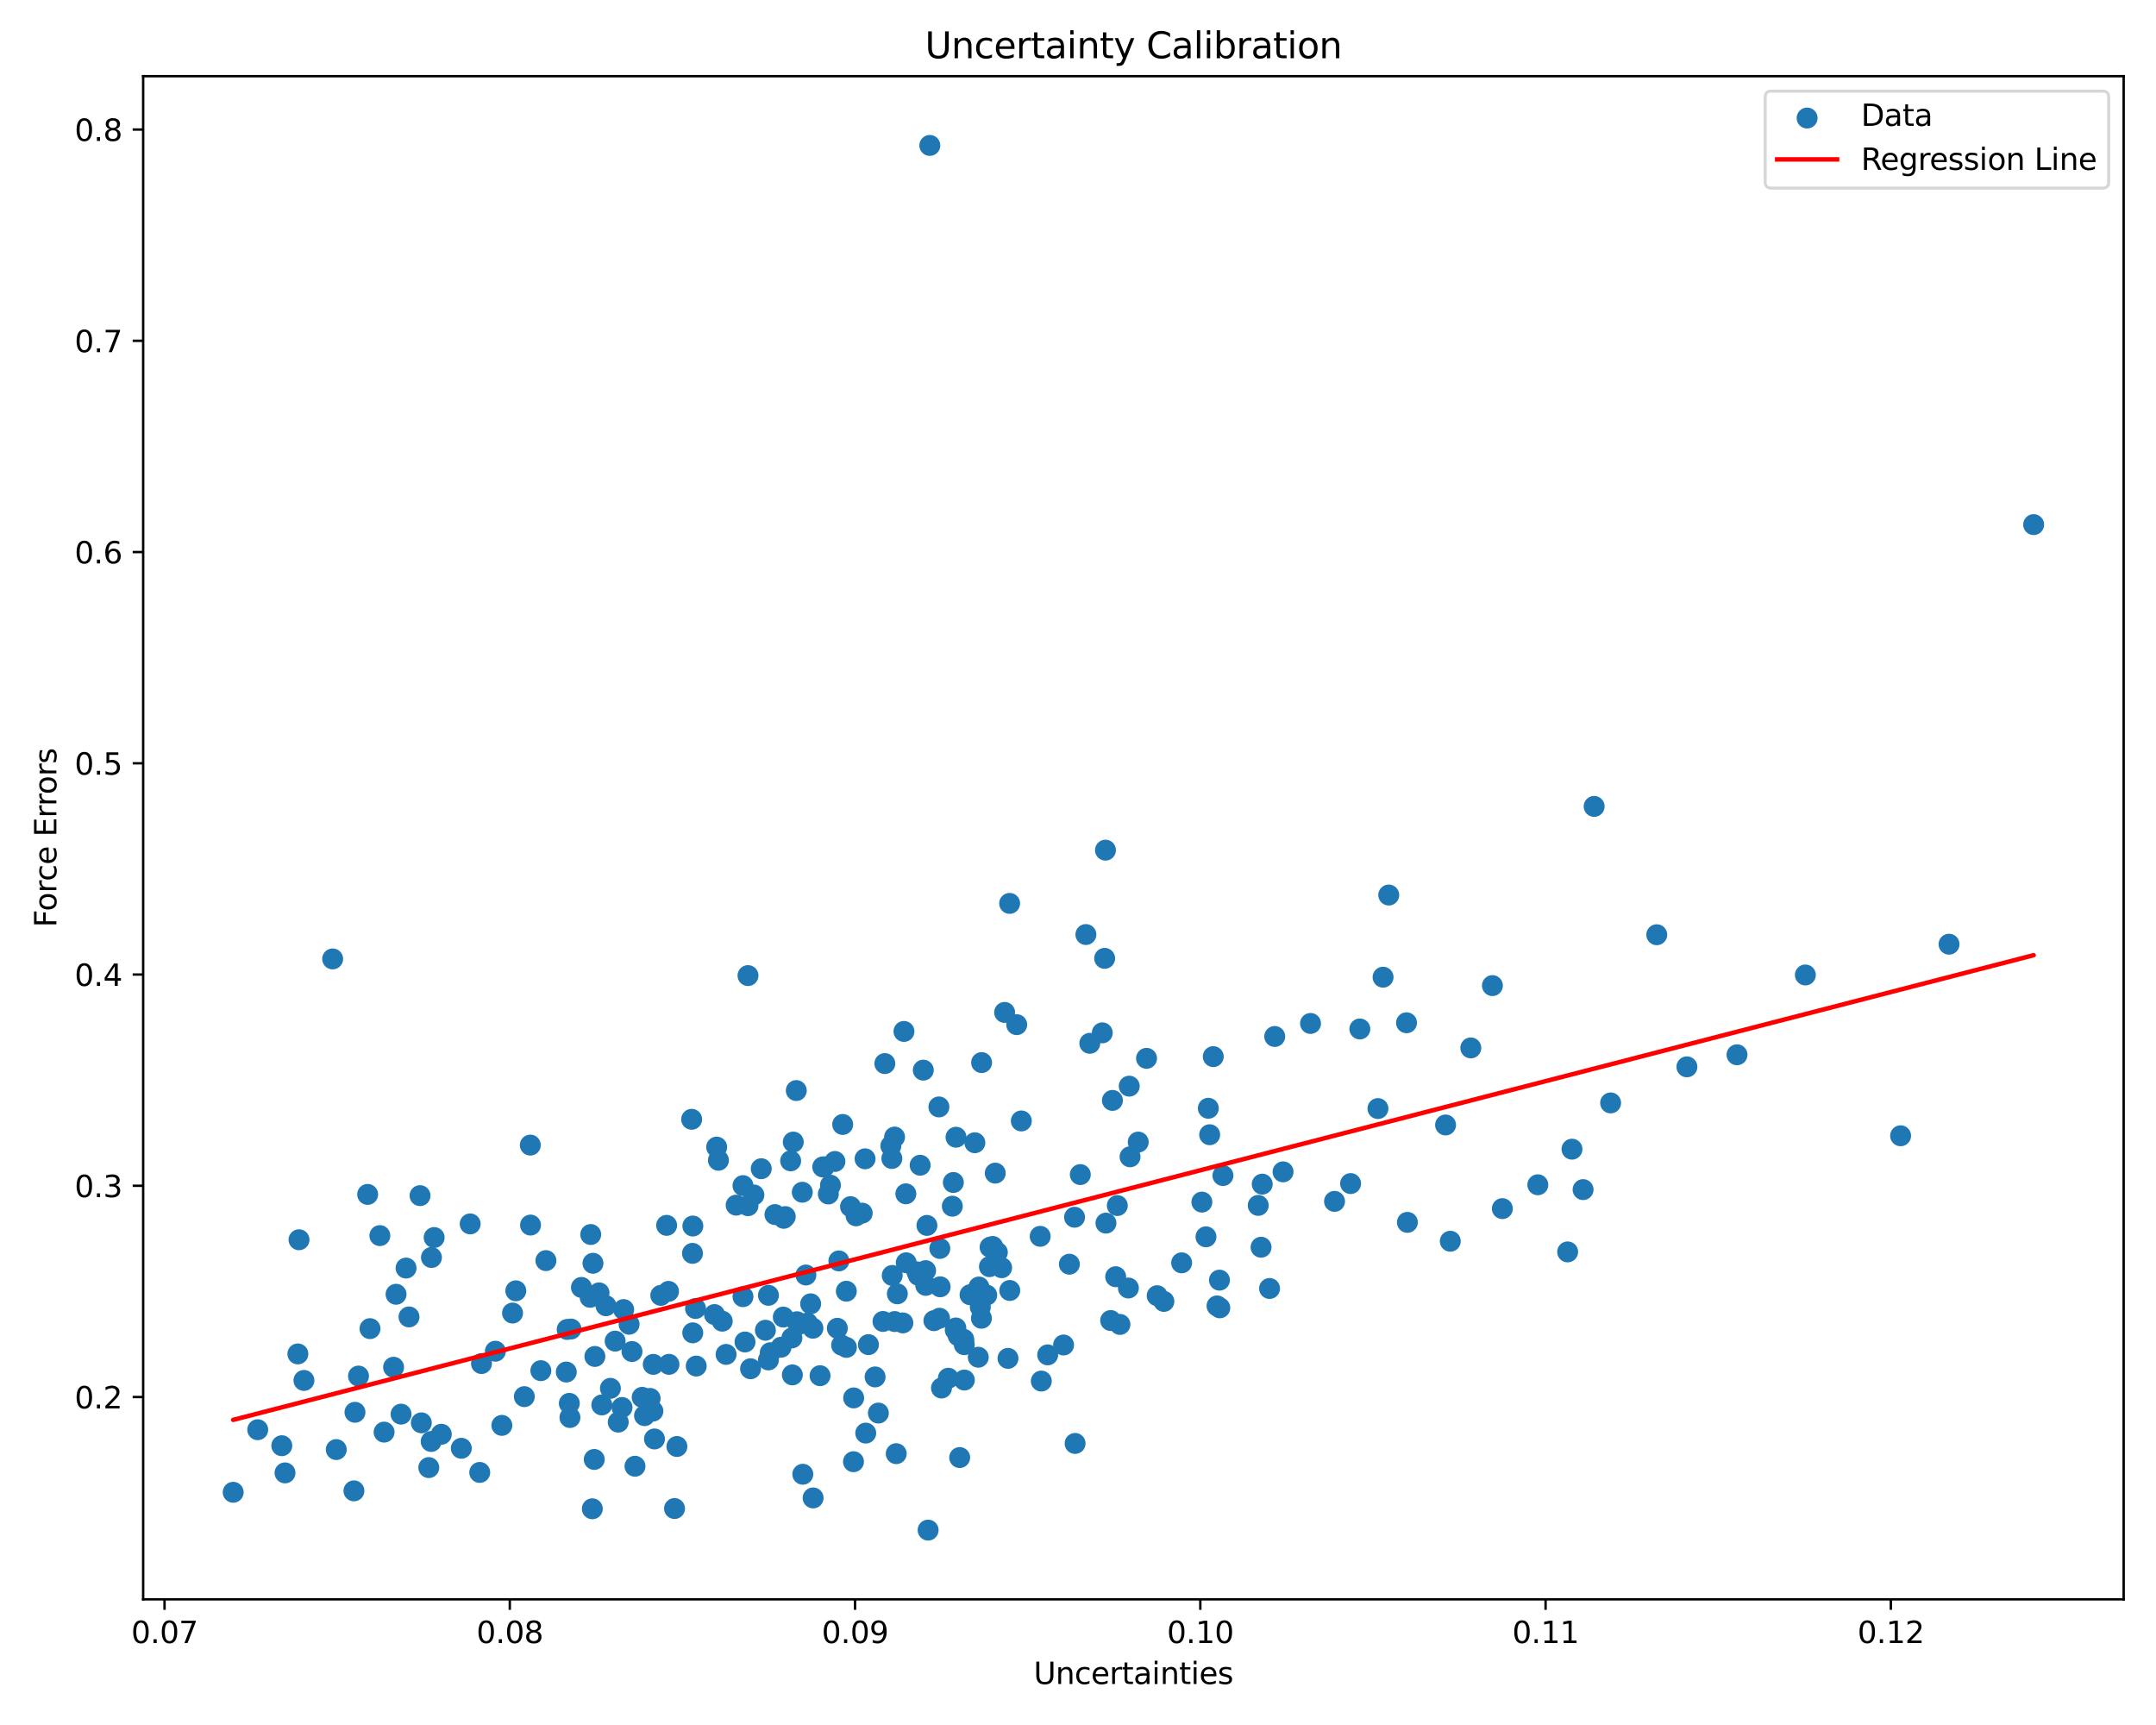 <?xml version="1.0" encoding="utf-8" standalone="no"?>
<!DOCTYPE svg PUBLIC "-//W3C//DTD SVG 1.1//EN"
  "http://www.w3.org/Graphics/SVG/1.1/DTD/svg11.dtd">
<svg xmlns:xlink="http://www.w3.org/1999/xlink" width="720pt" height="576pt" viewBox="0 0 720 576" xmlns="http://www.w3.org/2000/svg" version="1.1">
 <defs>
  <style type="text/css">*{stroke-linejoin: round; stroke-linecap: butt}</style>
 </defs>
 <g id="figure_1">
  <g id="patch_1">
   <path d="M 0 576 
L 720 576 
L 720 0 
L 0 0 
z
" style="fill: #ffffff"/>
  </g>
  <g id="axes_1">
   <g id="patch_2">
    <path d="M 47.81 534.04 
L 709.2 534.04 
L 709.2 25.44 
L 47.81 25.44 
z
" style="fill: #ffffff"/>
   </g>
   <g id="PathCollection_1">
    <defs>
     <path id="mb0fa8dbb0d" d="M 0 3 
C 0.796 3 1.559 2.684 2.121 2.121 
C 2.684 1.559 3 0.796 3 0 
C 3 -0.796 2.684 -1.559 2.121 -2.121 
C 1.559 -2.684 0.796 -3 0 -3 
C -0.796 -3 -1.559 -2.684 -2.121 -2.121 
C -2.684 -1.559 -3 -0.796 -3 0 
C -3 0.796 -2.684 1.559 -2.121 2.121 
C -1.559 2.684 -0.796 3 0 3 
z
" style="stroke: #1f77b4"/>
    </defs>
    <g clip-path="url(#p4efad9477b)">
     <use xlink:href="#mb0fa8dbb0d" x="310.514" y="48.558" style="fill: #1f77b4; stroke: #1f77b4"/>
     <use xlink:href="#mb0fa8dbb0d" x="281.417" y="375.469" style="fill: #1f77b4; stroke: #1f77b4"/>
     <use xlink:href="#mb0fa8dbb0d" x="401.371" y="401.392" style="fill: #1f77b4; stroke: #1f77b4"/>
     <use xlink:href="#mb0fa8dbb0d" x="202.365" y="436.005" style="fill: #1f77b4; stroke: #1f77b4"/>
     <use xlink:href="#mb0fa8dbb0d" x="469.712" y="341.519" style="fill: #1f77b4; stroke: #1f77b4"/>
     <use xlink:href="#mb0fa8dbb0d" x="313.859" y="416.874" style="fill: #1f77b4; stroke: #1f77b4"/>
     <use xlink:href="#mb0fa8dbb0d" x="334.499" y="423.311" style="fill: #1f77b4; stroke: #1f77b4"/>
     <use xlink:href="#mb0fa8dbb0d" x="532.37" y="269.27" style="fill: #1f77b4; stroke: #1f77b4"/>
     <use xlink:href="#mb0fa8dbb0d" x="112.299" y="484.032" style="fill: #1f77b4; stroke: #1f77b4"/>
     <use xlink:href="#mb0fa8dbb0d" x="311.879" y="440.99" style="fill: #1f77b4; stroke: #1f77b4"/>
     <use xlink:href="#mb0fa8dbb0d" x="306.679" y="425.842" style="fill: #1f77b4; stroke: #1f77b4"/>
     <use xlink:href="#mb0fa8dbb0d" x="160.794" y="455.303" style="fill: #1f77b4; stroke: #1f77b4"/>
     <use xlink:href="#mb0fa8dbb0d" x="363.94" y="348.38" style="fill: #1f77b4; stroke: #1f77b4"/>
     <use xlink:href="#mb0fa8dbb0d" x="143.198" y="490.052" style="fill: #1f77b4; stroke: #1f77b4"/>
     <use xlink:href="#mb0fa8dbb0d" x="206.459" y="474.868" style="fill: #1f77b4; stroke: #1f77b4"/>
     <use xlink:href="#mb0fa8dbb0d" x="421.524" y="395.401" style="fill: #1f77b4; stroke: #1f77b4"/>
     <use xlink:href="#mb0fa8dbb0d" x="331.505" y="416.209" style="fill: #1f77b4; stroke: #1f77b4"/>
     <use xlink:href="#mb0fa8dbb0d" x="306.197" y="424.682" style="fill: #1f77b4; stroke: #1f77b4"/>
     <use xlink:href="#mb0fa8dbb0d" x="282.632" y="431.153" style="fill: #1f77b4; stroke: #1f77b4"/>
     <use xlink:href="#mb0fa8dbb0d" x="95.182" y="491.816" style="fill: #1f77b4; stroke: #1f77b4"/>
     <use xlink:href="#mb0fa8dbb0d" x="329.522" y="432.453" style="fill: #1f77b4; stroke: #1f77b4"/>
     <use xlink:href="#mb0fa8dbb0d" x="524.966" y="383.725" style="fill: #1f77b4; stroke: #1f77b4"/>
     <use xlink:href="#mb0fa8dbb0d" x="207.732" y="469.978" style="fill: #1f77b4; stroke: #1f77b4"/>
     <use xlink:href="#mb0fa8dbb0d" x="292.24" y="459.772" style="fill: #1f77b4; stroke: #1f77b4"/>
     <use xlink:href="#mb0fa8dbb0d" x="245.839" y="402.417" style="fill: #1f77b4; stroke: #1f77b4"/>
     <use xlink:href="#mb0fa8dbb0d" x="650.885" y="315.28" style="fill: #1f77b4; stroke: #1f77b4"/>
     <use xlink:href="#mb0fa8dbb0d" x="249.796" y="325.76" style="fill: #1f77b4; stroke: #1f77b4"/>
     <use xlink:href="#mb0fa8dbb0d" x="264.456" y="446.755" style="fill: #1f77b4; stroke: #1f77b4"/>
     <use xlink:href="#mb0fa8dbb0d" x="167.595" y="475.952" style="fill: #1f77b4; stroke: #1f77b4"/>
     <use xlink:href="#mb0fa8dbb0d" x="371.498" y="367.444" style="fill: #1f77b4; stroke: #1f77b4"/>
     <use xlink:href="#mb0fa8dbb0d" x="172.258" y="431.016" style="fill: #1f77b4; stroke: #1f77b4"/>
     <use xlink:href="#mb0fa8dbb0d" x="294.881" y="441.25" style="fill: #1f77b4; stroke: #1f77b4"/>
     <use xlink:href="#mb0fa8dbb0d" x="528.675" y="397.225" style="fill: #1f77b4; stroke: #1f77b4"/>
     <use xlink:href="#mb0fa8dbb0d" x="222.624" y="409.161" style="fill: #1f77b4; stroke: #1f77b4"/>
     <use xlink:href="#mb0fa8dbb0d" x="369.331" y="408.417" style="fill: #1f77b4; stroke: #1f77b4"/>
     <use xlink:href="#mb0fa8dbb0d" x="140.709" y="475.105" style="fill: #1f77b4; stroke: #1f77b4"/>
     <use xlink:href="#mb0fa8dbb0d" x="197.276" y="412.219" style="fill: #1f77b4; stroke: #1f77b4"/>
     <use xlink:href="#mb0fa8dbb0d" x="258.798" y="405.562" style="fill: #1f77b4; stroke: #1f77b4"/>
     <use xlink:href="#mb0fa8dbb0d" x="339.531" y="342.149" style="fill: #1f77b4; stroke: #1f77b4"/>
     <use xlink:href="#mb0fa8dbb0d" x="425.699" y="346.094" style="fill: #1f77b4; stroke: #1f77b4"/>
     <use xlink:href="#mb0fa8dbb0d" x="289.112" y="478.533" style="fill: #1f77b4; stroke: #1f77b4"/>
     <use xlink:href="#mb0fa8dbb0d" x="388.683" y="434.562" style="fill: #1f77b4; stroke: #1f77b4"/>
     <use xlink:href="#mb0fa8dbb0d" x="144.988" y="413.23" style="fill: #1f77b4; stroke: #1f77b4"/>
     <use xlink:href="#mb0fa8dbb0d" x="355.182" y="449.113" style="fill: #1f77b4; stroke: #1f77b4"/>
     <use xlink:href="#mb0fa8dbb0d" x="226.053" y="483.002" style="fill: #1f77b4; stroke: #1f77b4"/>
     <use xlink:href="#mb0fa8dbb0d" x="332.364" y="391.724" style="fill: #1f77b4; stroke: #1f77b4"/>
     <use xlink:href="#mb0fa8dbb0d" x="198.45" y="487.329" style="fill: #1f77b4; stroke: #1f77b4"/>
     <use xlink:href="#mb0fa8dbb0d" x="275.252" y="389.614" style="fill: #1f77b4; stroke: #1f77b4"/>
     <use xlink:href="#mb0fa8dbb0d" x="309.546" y="409.184" style="fill: #1f77b4; stroke: #1f77b4"/>
     <use xlink:href="#mb0fa8dbb0d" x="165.436" y="451.191" style="fill: #1f77b4; stroke: #1f77b4"/>
     <use xlink:href="#mb0fa8dbb0d" x="394.609" y="421.678" style="fill: #1f77b4; stroke: #1f77b4"/>
     <use xlink:href="#mb0fa8dbb0d" x="280.141" y="421.037" style="fill: #1f77b4; stroke: #1f77b4"/>
     <use xlink:href="#mb0fa8dbb0d" x="212.055" y="489.595" style="fill: #1f77b4; stroke: #1f77b4"/>
     <use xlink:href="#mb0fa8dbb0d" x="270.719" y="435.362" style="fill: #1f77b4; stroke: #1f77b4"/>
     <use xlink:href="#mb0fa8dbb0d" x="357.115" y="422.132" style="fill: #1f77b4; stroke: #1f77b4"/>
     <use xlink:href="#mb0fa8dbb0d" x="563.345" y="356.234" style="fill: #1f77b4; stroke: #1f77b4"/>
     <use xlink:href="#mb0fa8dbb0d" x="330.425" y="422.958" style="fill: #1f77b4; stroke: #1f77b4"/>
     <use xlink:href="#mb0fa8dbb0d" x="260.834" y="449.85" style="fill: #1f77b4; stroke: #1f77b4"/>
     <use xlink:href="#mb0fa8dbb0d" x="386.438" y="432.652" style="fill: #1f77b4; stroke: #1f77b4"/>
     <use xlink:href="#mb0fa8dbb0d" x="313.762" y="440.177" style="fill: #1f77b4; stroke: #1f77b4"/>
     <use xlink:href="#mb0fa8dbb0d" x="368.107" y="344.882" style="fill: #1f77b4; stroke: #1f77b4"/>
     <use xlink:href="#mb0fa8dbb0d" x="271.543" y="500.179" style="fill: #1f77b4; stroke: #1f77b4"/>
     <use xlink:href="#mb0fa8dbb0d" x="360.771" y="392.208" style="fill: #1f77b4; stroke: #1f77b4"/>
     <use xlink:href="#mb0fa8dbb0d" x="101.5" y="460.948" style="fill: #1f77b4; stroke: #1f77b4"/>
     <use xlink:href="#mb0fa8dbb0d" x="154.056" y="483.603" style="fill: #1f77b4; stroke: #1f77b4"/>
     <use xlink:href="#mb0fa8dbb0d" x="118.198" y="497.815" style="fill: #1f77b4; stroke: #1f77b4"/>
     <use xlink:href="#mb0fa8dbb0d" x="322.024" y="449.005" style="fill: #1f77b4; stroke: #1f77b4"/>
     <use xlink:href="#mb0fa8dbb0d" x="281.062" y="449.167" style="fill: #1f77b4; stroke: #1f77b4"/>
     <use xlink:href="#mb0fa8dbb0d" x="160.211" y="491.663" style="fill: #1f77b4; stroke: #1f77b4"/>
     <use xlink:href="#mb0fa8dbb0d" x="190.336" y="473.326" style="fill: #1f77b4; stroke: #1f77b4"/>
     <use xlink:href="#mb0fa8dbb0d" x="376.829" y="430.086" style="fill: #1f77b4; stroke: #1f77b4"/>
     <use xlink:href="#mb0fa8dbb0d" x="299.299" y="485.401" style="fill: #1f77b4; stroke: #1f77b4"/>
     <use xlink:href="#mb0fa8dbb0d" x="232.274" y="436.925" style="fill: #1f77b4; stroke: #1f77b4"/>
     <use xlink:href="#mb0fa8dbb0d" x="408.403" y="392.528" style="fill: #1f77b4; stroke: #1f77b4"/>
     <use xlink:href="#mb0fa8dbb0d" x="266.139" y="441.342" style="fill: #1f77b4; stroke: #1f77b4"/>
     <use xlink:href="#mb0fa8dbb0d" x="299.67" y="432.024" style="fill: #1f77b4; stroke: #1f77b4"/>
     <use xlink:href="#mb0fa8dbb0d" x="111.088" y="320.195" style="fill: #1f77b4; stroke: #1f77b4"/>
     <use xlink:href="#mb0fa8dbb0d" x="298.742" y="379.678" style="fill: #1f77b4; stroke: #1f77b4"/>
     <use xlink:href="#mb0fa8dbb0d" x="94.104" y="482.742" style="fill: #1f77b4; stroke: #1f77b4"/>
     <use xlink:href="#mb0fa8dbb0d" x="321.828" y="447.212" style="fill: #1f77b4; stroke: #1f77b4"/>
     <use xlink:href="#mb0fa8dbb0d" x="297.501" y="382.632" style="fill: #1f77b4; stroke: #1f77b4"/>
     <use xlink:href="#mb0fa8dbb0d" x="380.112" y="381.358" style="fill: #1f77b4; stroke: #1f77b4"/>
     <use xlink:href="#mb0fa8dbb0d" x="323.948" y="432.331" style="fill: #1f77b4; stroke: #1f77b4"/>
     <use xlink:href="#mb0fa8dbb0d" x="267.928" y="398.103" style="fill: #1f77b4; stroke: #1f77b4"/>
     <use xlink:href="#mb0fa8dbb0d" x="248.795" y="448.105" style="fill: #1f77b4; stroke: #1f77b4"/>
     <use xlink:href="#mb0fa8dbb0d" x="261.723" y="406.812" style="fill: #1f77b4; stroke: #1f77b4"/>
     <use xlink:href="#mb0fa8dbb0d" x="403.975" y="378.897" style="fill: #1f77b4; stroke: #1f77b4"/>
     <use xlink:href="#mb0fa8dbb0d" x="634.71" y="379.253" style="fill: #1f77b4; stroke: #1f77b4"/>
     <use xlink:href="#mb0fa8dbb0d" x="405.172" y="352.816" style="fill: #1f77b4; stroke: #1f77b4"/>
     <use xlink:href="#mb0fa8dbb0d" x="341.073" y="374.3" style="fill: #1f77b4; stroke: #1f77b4"/>
     <use xlink:href="#mb0fa8dbb0d" x="461.878" y="326.295" style="fill: #1f77b4; stroke: #1f77b4"/>
     <use xlink:href="#mb0fa8dbb0d" x="262.247" y="406.231" style="fill: #1f77b4; stroke: #1f77b4"/>
     <use xlink:href="#mb0fa8dbb0d" x="290.013" y="448.989" style="fill: #1f77b4; stroke: #1f77b4"/>
     <use xlink:href="#mb0fa8dbb0d" x="257.229" y="451.691" style="fill: #1f77b4; stroke: #1f77b4"/>
     <use xlink:href="#mb0fa8dbb0d" x="301.509" y="441.732" style="fill: #1f77b4; stroke: #1f77b4"/>
     <use xlink:href="#mb0fa8dbb0d" x="231.376" y="409.385" style="fill: #1f77b4; stroke: #1f77b4"/>
     <use xlink:href="#mb0fa8dbb0d" x="256.616" y="454.101" style="fill: #1f77b4; stroke: #1f77b4"/>
     <use xlink:href="#mb0fa8dbb0d" x="285.887" y="405.987" style="fill: #1f77b4; stroke: #1f77b4"/>
     <use xlink:href="#mb0fa8dbb0d" x="99.473" y="452.091" style="fill: #1f77b4; stroke: #1f77b4"/>
     <use xlink:href="#mb0fa8dbb0d" x="309.154" y="429.203" style="fill: #1f77b4; stroke: #1f77b4"/>
     <use xlink:href="#mb0fa8dbb0d" x="318.029" y="402.768" style="fill: #1f77b4; stroke: #1f77b4"/>
     <use xlink:href="#mb0fa8dbb0d" x="580.076" y="352.203" style="fill: #1f77b4; stroke: #1f77b4"/>
     <use xlink:href="#mb0fa8dbb0d" x="327.374" y="436.463" style="fill: #1f77b4; stroke: #1f77b4"/>
     <use xlink:href="#mb0fa8dbb0d" x="86.067" y="477.4" style="fill: #1f77b4; stroke: #1f77b4"/>
     <use xlink:href="#mb0fa8dbb0d" x="307.288" y="389.089" style="fill: #1f77b4; stroke: #1f77b4"/>
     <use xlink:href="#mb0fa8dbb0d" x="268.1" y="492.268" style="fill: #1f77b4; stroke: #1f77b4"/>
     <use xlink:href="#mb0fa8dbb0d" x="333.069" y="418.18" style="fill: #1f77b4; stroke: #1f77b4"/>
     <use xlink:href="#mb0fa8dbb0d" x="264.609" y="459.094" style="fill: #1f77b4; stroke: #1f77b4"/>
     <use xlink:href="#mb0fa8dbb0d" x="218.156" y="455.582" style="fill: #1f77b4; stroke: #1f77b4"/>
     <use xlink:href="#mb0fa8dbb0d" x="377.388" y="386.274" style="fill: #1f77b4; stroke: #1f77b4"/>
     <use xlink:href="#mb0fa8dbb0d" x="269.133" y="425.746" style="fill: #1f77b4; stroke: #1f77b4"/>
     <use xlink:href="#mb0fa8dbb0d" x="190.677" y="443.783" style="fill: #1f77b4; stroke: #1f77b4"/>
     <use xlink:href="#mb0fa8dbb0d" x="437.653" y="341.742" style="fill: #1f77b4; stroke: #1f77b4"/>
     <use xlink:href="#mb0fa8dbb0d" x="264.913" y="381.35" style="fill: #1f77b4; stroke: #1f77b4"/>
     <use xlink:href="#mb0fa8dbb0d" x="463.775" y="298.862" style="fill: #1f77b4; stroke: #1f77b4"/>
     <use xlink:href="#mb0fa8dbb0d" x="250.648" y="457.039" style="fill: #1f77b4; stroke: #1f77b4"/>
     <use xlink:href="#mb0fa8dbb0d" x="214.462" y="466.589" style="fill: #1f77b4; stroke: #1f77b4"/>
     <use xlink:href="#mb0fa8dbb0d" x="248.117" y="432.977" style="fill: #1f77b4; stroke: #1f77b4"/>
     <use xlink:href="#mb0fa8dbb0d" x="274.756" y="389.662" style="fill: #1f77b4; stroke: #1f77b4"/>
     <use xlink:href="#mb0fa8dbb0d" x="266.869" y="442.199" style="fill: #1f77b4; stroke: #1f77b4"/>
     <use xlink:href="#mb0fa8dbb0d" x="239.925" y="387.427" style="fill: #1f77b4; stroke: #1f77b4"/>
     <use xlink:href="#mb0fa8dbb0d" x="279.625" y="443.527" style="fill: #1f77b4; stroke: #1f77b4"/>
     <use xlink:href="#mb0fa8dbb0d" x="602.905" y="325.553" style="fill: #1f77b4; stroke: #1f77b4"/>
     <use xlink:href="#mb0fa8dbb0d" x="242.477" y="452.256" style="fill: #1f77b4; stroke: #1f77b4"/>
     <use xlink:href="#mb0fa8dbb0d" x="147.38" y="478.92" style="fill: #1f77b4; stroke: #1f77b4"/>
     <use xlink:href="#mb0fa8dbb0d" x="251.762" y="399.018" style="fill: #1f77b4; stroke: #1f77b4"/>
     <use xlink:href="#mb0fa8dbb0d" x="143.986" y="481.325" style="fill: #1f77b4; stroke: #1f77b4"/>
     <use xlink:href="#mb0fa8dbb0d" x="239.333" y="383.028" style="fill: #1f77b4; stroke: #1f77b4"/>
     <use xlink:href="#mb0fa8dbb0d" x="189.114" y="458.137" style="fill: #1f77b4; stroke: #1f77b4"/>
     <use xlink:href="#mb0fa8dbb0d" x="537.871" y="368.28" style="fill: #1f77b4; stroke: #1f77b4"/>
     <use xlink:href="#mb0fa8dbb0d" x="218.565" y="480.492" style="fill: #1f77b4; stroke: #1f77b4"/>
     <use xlink:href="#mb0fa8dbb0d" x="302.512" y="398.63" style="fill: #1f77b4; stroke: #1f77b4"/>
     <use xlink:href="#mb0fa8dbb0d" x="128.266" y="478.207" style="fill: #1f77b4; stroke: #1f77b4"/>
     <use xlink:href="#mb0fa8dbb0d" x="273.858" y="459.362" style="fill: #1f77b4; stroke: #1f77b4"/>
     <use xlink:href="#mb0fa8dbb0d" x="205.43" y="447.814" style="fill: #1f77b4; stroke: #1f77b4"/>
     <use xlink:href="#mb0fa8dbb0d" x="180.614" y="457.679" style="fill: #1f77b4; stroke: #1f77b4"/>
     <use xlink:href="#mb0fa8dbb0d" x="254.219" y="390.247" style="fill: #1f77b4; stroke: #1f77b4"/>
     <use xlink:href="#mb0fa8dbb0d" x="330.641" y="416.461" style="fill: #1f77b4; stroke: #1f77b4"/>
     <use xlink:href="#mb0fa8dbb0d" x="256.621" y="432.52" style="fill: #1f77b4; stroke: #1f77b4"/>
     <use xlink:href="#mb0fa8dbb0d" x="491.177" y="349.913" style="fill: #1f77b4; stroke: #1f77b4"/>
     <use xlink:href="#mb0fa8dbb0d" x="335.497" y="338.058" style="fill: #1f77b4; stroke: #1f77b4"/>
     <use xlink:href="#mb0fa8dbb0d" x="382.887" y="353.392" style="fill: #1f77b4; stroke: #1f77b4"/>
     <use xlink:href="#mb0fa8dbb0d" x="327.807" y="354.813" style="fill: #1f77b4; stroke: #1f77b4"/>
     <use xlink:href="#mb0fa8dbb0d" x="679.137" y="175.172" style="fill: #1f77b4; stroke: #1f77b4"/>
     <use xlink:href="#mb0fa8dbb0d" x="203.846" y="463.582" style="fill: #1f77b4; stroke: #1f77b4"/>
     <use xlink:href="#mb0fa8dbb0d" x="349.876" y="452.405" style="fill: #1f77b4; stroke: #1f77b4"/>
     <use xlink:href="#mb0fa8dbb0d" x="157.018" y="408.676" style="fill: #1f77b4; stroke: #1f77b4"/>
     <use xlink:href="#mb0fa8dbb0d" x="282.661" y="449.911" style="fill: #1f77b4; stroke: #1f77b4"/>
     <use xlink:href="#mb0fa8dbb0d" x="132.266" y="432.17" style="fill: #1f77b4; stroke: #1f77b4"/>
     <use xlink:href="#mb0fa8dbb0d" x="308.339" y="357.336" style="fill: #1f77b4; stroke: #1f77b4"/>
     <use xlink:href="#mb0fa8dbb0d" x="189.413" y="443.922" style="fill: #1f77b4; stroke: #1f77b4"/>
     <use xlink:href="#mb0fa8dbb0d" x="182.31" y="420.938" style="fill: #1f77b4; stroke: #1f77b4"/>
     <use xlink:href="#mb0fa8dbb0d" x="309.111" y="424.28" style="fill: #1f77b4; stroke: #1f77b4"/>
     <use xlink:href="#mb0fa8dbb0d" x="276.629" y="398.689" style="fill: #1f77b4; stroke: #1f77b4"/>
     <use xlink:href="#mb0fa8dbb0d" x="285.026" y="488.081" style="fill: #1f77b4; stroke: #1f77b4"/>
     <use xlink:href="#mb0fa8dbb0d" x="136.588" y="439.734" style="fill: #1f77b4; stroke: #1f77b4"/>
     <use xlink:href="#mb0fa8dbb0d" x="336.622" y="453.575" style="fill: #1f77b4; stroke: #1f77b4"/>
     <use xlink:href="#mb0fa8dbb0d" x="407.357" y="436.697" style="fill: #1f77b4; stroke: #1f77b4"/>
     <use xlink:href="#mb0fa8dbb0d" x="451.036" y="395.21" style="fill: #1f77b4; stroke: #1f77b4"/>
     <use xlink:href="#mb0fa8dbb0d" x="249.794" y="402.6" style="fill: #1f77b4; stroke: #1f77b4"/>
     <use xlink:href="#mb0fa8dbb0d" x="211.053" y="451.29" style="fill: #1f77b4; stroke: #1f77b4"/>
     <use xlink:href="#mb0fa8dbb0d" x="420.185" y="402.499" style="fill: #1f77b4; stroke: #1f77b4"/>
     <use xlink:href="#mb0fa8dbb0d" x="319.01" y="444.123" style="fill: #1f77b4; stroke: #1f77b4"/>
     <use xlink:href="#mb0fa8dbb0d" x="231.348" y="445.052" style="fill: #1f77b4; stroke: #1f77b4"/>
     <use xlink:href="#mb0fa8dbb0d" x="513.56" y="395.614" style="fill: #1f77b4; stroke: #1f77b4"/>
     <use xlink:href="#mb0fa8dbb0d" x="278.829" y="387.827" style="fill: #1f77b4; stroke: #1f77b4"/>
     <use xlink:href="#mb0fa8dbb0d" x="368.9" y="320.004" style="fill: #1f77b4; stroke: #1f77b4"/>
     <use xlink:href="#mb0fa8dbb0d" x="265.924" y="364.151" style="fill: #1f77b4; stroke: #1f77b4"/>
     <use xlink:href="#mb0fa8dbb0d" x="319.265" y="379.735" style="fill: #1f77b4; stroke: #1f77b4"/>
     <use xlink:href="#mb0fa8dbb0d" x="99.857" y="413.967" style="fill: #1f77b4; stroke: #1f77b4"/>
     <use xlink:href="#mb0fa8dbb0d" x="197.086" y="433.195" style="fill: #1f77b4; stroke: #1f77b4"/>
     <use xlink:href="#mb0fa8dbb0d" x="119.721" y="459.486" style="fill: #1f77b4; stroke: #1f77b4"/>
     <use xlink:href="#mb0fa8dbb0d" x="320.486" y="486.694" style="fill: #1f77b4; stroke: #1f77b4"/>
     <use xlink:href="#mb0fa8dbb0d" x="215.237" y="472.703" style="fill: #1f77b4; stroke: #1f77b4"/>
     <use xlink:href="#mb0fa8dbb0d" x="288.89" y="386.941" style="fill: #1f77b4; stroke: #1f77b4"/>
     <use xlink:href="#mb0fa8dbb0d" x="501.712" y="403.575" style="fill: #1f77b4; stroke: #1f77b4"/>
     <use xlink:href="#mb0fa8dbb0d" x="133.933" y="472.201" style="fill: #1f77b4; stroke: #1f77b4"/>
     <use xlink:href="#mb0fa8dbb0d" x="248.118" y="395.892" style="fill: #1f77b4; stroke: #1f77b4"/>
     <use xlink:href="#mb0fa8dbb0d" x="238.606" y="438.947" style="fill: #1f77b4; stroke: #1f77b4"/>
     <use xlink:href="#mb0fa8dbb0d" x="337.214" y="430.908" style="fill: #1f77b4; stroke: #1f77b4"/>
     <use xlink:href="#mb0fa8dbb0d" x="175.102" y="466.357" style="fill: #1f77b4; stroke: #1f77b4"/>
     <use xlink:href="#mb0fa8dbb0d" x="208.276" y="437.279" style="fill: #1f77b4; stroke: #1f77b4"/>
     <use xlink:href="#mb0fa8dbb0d" x="347.747" y="461.158" style="fill: #1f77b4; stroke: #1f77b4"/>
     <use xlink:href="#mb0fa8dbb0d" x="223.403" y="455.57" style="fill: #1f77b4; stroke: #1f77b4"/>
     <use xlink:href="#mb0fa8dbb0d" x="255.605" y="444.184" style="fill: #1f77b4; stroke: #1f77b4"/>
     <use xlink:href="#mb0fa8dbb0d" x="407.239" y="427.456" style="fill: #1f77b4; stroke: #1f77b4"/>
     <use xlink:href="#mb0fa8dbb0d" x="484.329" y="414.463" style="fill: #1f77b4; stroke: #1f77b4"/>
     <use xlink:href="#mb0fa8dbb0d" x="287.94" y="405.086" style="fill: #1f77b4; stroke: #1f77b4"/>
     <use xlink:href="#mb0fa8dbb0d" x="377.111" y="362.679" style="fill: #1f77b4; stroke: #1f77b4"/>
     <use xlink:href="#mb0fa8dbb0d" x="326.698" y="453.196" style="fill: #1f77b4; stroke: #1f77b4"/>
     <use xlink:href="#mb0fa8dbb0d" x="261.579" y="439.792" style="fill: #1f77b4; stroke: #1f77b4"/>
     <use xlink:href="#mb0fa8dbb0d" x="460.164" y="370.166" style="fill: #1f77b4; stroke: #1f77b4"/>
     <use xlink:href="#mb0fa8dbb0d" x="198.024" y="421.822" style="fill: #1f77b4; stroke: #1f77b4"/>
     <use xlink:href="#mb0fa8dbb0d" x="285.083" y="466.782" style="fill: #1f77b4; stroke: #1f77b4"/>
     <use xlink:href="#mb0fa8dbb0d" x="77.873" y="498.294" style="fill: #1f77b4; stroke: #1f77b4"/>
     <use xlink:href="#mb0fa8dbb0d" x="232.508" y="456.142" style="fill: #1f77b4; stroke: #1f77b4"/>
     <use xlink:href="#mb0fa8dbb0d" x="454.121" y="343.584" style="fill: #1f77b4; stroke: #1f77b4"/>
     <use xlink:href="#mb0fa8dbb0d" x="126.854" y="412.589" style="fill: #1f77b4; stroke: #1f77b4"/>
     <use xlink:href="#mb0fa8dbb0d" x="144.085" y="419.897" style="fill: #1f77b4; stroke: #1f77b4"/>
     <use xlink:href="#mb0fa8dbb0d" x="210.085" y="442.182" style="fill: #1f77b4; stroke: #1f77b4"/>
     <use xlink:href="#mb0fa8dbb0d" x="223.251" y="431.211" style="fill: #1f77b4; stroke: #1f77b4"/>
     <use xlink:href="#mb0fa8dbb0d" x="118.54" y="471.582" style="fill: #1f77b4; stroke: #1f77b4"/>
     <use xlink:href="#mb0fa8dbb0d" x="402.738" y="412.989" style="fill: #1f77b4; stroke: #1f77b4"/>
     <use xlink:href="#mb0fa8dbb0d" x="445.669" y="401.16" style="fill: #1f77b4; stroke: #1f77b4"/>
     <use xlink:href="#mb0fa8dbb0d" x="318.37" y="394.85" style="fill: #1f77b4; stroke: #1f77b4"/>
     <use xlink:href="#mb0fa8dbb0d" x="358.849" y="406.45" style="fill: #1f77b4; stroke: #1f77b4"/>
     <use xlink:href="#mb0fa8dbb0d" x="523.518" y="418.028" style="fill: #1f77b4; stroke: #1f77b4"/>
     <use xlink:href="#mb0fa8dbb0d" x="225.259" y="503.72" style="fill: #1f77b4; stroke: #1f77b4"/>
     <use xlink:href="#mb0fa8dbb0d" x="220.667" y="432.544" style="fill: #1f77b4; stroke: #1f77b4"/>
     <use xlink:href="#mb0fa8dbb0d" x="200.977" y="469.124" style="fill: #1f77b4; stroke: #1f77b4"/>
     <use xlink:href="#mb0fa8dbb0d" x="131.439" y="456.537" style="fill: #1f77b4; stroke: #1f77b4"/>
     <use xlink:href="#mb0fa8dbb0d" x="302.637" y="421.664" style="fill: #1f77b4; stroke: #1f77b4"/>
     <use xlink:href="#mb0fa8dbb0d" x="403.52" y="370.067" style="fill: #1f77b4; stroke: #1f77b4"/>
     <use xlink:href="#mb0fa8dbb0d" x="322.046" y="460.814" style="fill: #1f77b4; stroke: #1f77b4"/>
     <use xlink:href="#mb0fa8dbb0d" x="190.128" y="468.597" style="fill: #1f77b4; stroke: #1f77b4"/>
     <use xlink:href="#mb0fa8dbb0d" x="231.258" y="418.513" style="fill: #1f77b4; stroke: #1f77b4"/>
     <use xlink:href="#mb0fa8dbb0d" x="200.055" y="431.7" style="fill: #1f77b4; stroke: #1f77b4"/>
     <use xlink:href="#mb0fa8dbb0d" x="198.661" y="452.937" style="fill: #1f77b4; stroke: #1f77b4"/>
     <use xlink:href="#mb0fa8dbb0d" x="264.038" y="387.625" style="fill: #1f77b4; stroke: #1f77b4"/>
     <use xlink:href="#mb0fa8dbb0d" x="177.099" y="382.365" style="fill: #1f77b4; stroke: #1f77b4"/>
     <use xlink:href="#mb0fa8dbb0d" x="321.779" y="447.433" style="fill: #1f77b4; stroke: #1f77b4"/>
     <use xlink:href="#mb0fa8dbb0d" x="421.14" y="416.468" style="fill: #1f77b4; stroke: #1f77b4"/>
     <use xlink:href="#mb0fa8dbb0d" x="337.167" y="301.656" style="fill: #1f77b4; stroke: #1f77b4"/>
     <use xlink:href="#mb0fa8dbb0d" x="326.905" y="429.753" style="fill: #1f77b4; stroke: #1f77b4"/>
     <use xlink:href="#mb0fa8dbb0d" x="230.977" y="373.749" style="fill: #1f77b4; stroke: #1f77b4"/>
     <use xlink:href="#mb0fa8dbb0d" x="359.032" y="481.985" style="fill: #1f77b4; stroke: #1f77b4"/>
     <use xlink:href="#mb0fa8dbb0d" x="197.803" y="503.803" style="fill: #1f77b4; stroke: #1f77b4"/>
     <use xlink:href="#mb0fa8dbb0d" x="347.372" y="412.825" style="fill: #1f77b4; stroke: #1f77b4"/>
     <use xlink:href="#mb0fa8dbb0d" x="217.113" y="466.951" style="fill: #1f77b4; stroke: #1f77b4"/>
     <use xlink:href="#mb0fa8dbb0d" x="482.75" y="375.644" style="fill: #1f77b4; stroke: #1f77b4"/>
     <use xlink:href="#mb0fa8dbb0d" x="297.959" y="425.889" style="fill: #1f77b4; stroke: #1f77b4"/>
     <use xlink:href="#mb0fa8dbb0d" x="423.97" y="430.24" style="fill: #1f77b4; stroke: #1f77b4"/>
     <use xlink:href="#mb0fa8dbb0d" x="428.48" y="391.295" style="fill: #1f77b4; stroke: #1f77b4"/>
     <use xlink:href="#mb0fa8dbb0d" x="469.998" y="408.161" style="fill: #1f77b4; stroke: #1f77b4"/>
     <use xlink:href="#mb0fa8dbb0d" x="325.552" y="381.577" style="fill: #1f77b4; stroke: #1f77b4"/>
     <use xlink:href="#mb0fa8dbb0d" x="241.194" y="441.158" style="fill: #1f77b4; stroke: #1f77b4"/>
     <use xlink:href="#mb0fa8dbb0d" x="319.205" y="443.423" style="fill: #1f77b4; stroke: #1f77b4"/>
     <use xlink:href="#mb0fa8dbb0d" x="314.41" y="463.482" style="fill: #1f77b4; stroke: #1f77b4"/>
     <use xlink:href="#mb0fa8dbb0d" x="313.55" y="369.621" style="fill: #1f77b4; stroke: #1f77b4"/>
     <use xlink:href="#mb0fa8dbb0d" x="369.171" y="283.876" style="fill: #1f77b4; stroke: #1f77b4"/>
     <use xlink:href="#mb0fa8dbb0d" x="498.398" y="329.105" style="fill: #1f77b4; stroke: #1f77b4"/>
     <use xlink:href="#mb0fa8dbb0d" x="327.751" y="440.185" style="fill: #1f77b4; stroke: #1f77b4"/>
     <use xlink:href="#mb0fa8dbb0d" x="362.638" y="312.053" style="fill: #1f77b4; stroke: #1f77b4"/>
     <use xlink:href="#mb0fa8dbb0d" x="372.584" y="426.314" style="fill: #1f77b4; stroke: #1f77b4"/>
     <use xlink:href="#mb0fa8dbb0d" x="269.64" y="441.774" style="fill: #1f77b4; stroke: #1f77b4"/>
     <use xlink:href="#mb0fa8dbb0d" x="406.424" y="436.06" style="fill: #1f77b4; stroke: #1f77b4"/>
     <use xlink:href="#mb0fa8dbb0d" x="122.775" y="398.828" style="fill: #1f77b4; stroke: #1f77b4"/>
     <use xlink:href="#mb0fa8dbb0d" x="295.495" y="355.14" style="fill: #1f77b4; stroke: #1f77b4"/>
     <use xlink:href="#mb0fa8dbb0d" x="373.13" y="402.553" style="fill: #1f77b4; stroke: #1f77b4"/>
     <use xlink:href="#mb0fa8dbb0d" x="319.976" y="446.018" style="fill: #1f77b4; stroke: #1f77b4"/>
     <use xlink:href="#mb0fa8dbb0d" x="309.947" y="510.922" style="fill: #1f77b4; stroke: #1f77b4"/>
     <use xlink:href="#mb0fa8dbb0d" x="277.328" y="395.754" style="fill: #1f77b4; stroke: #1f77b4"/>
     <use xlink:href="#mb0fa8dbb0d" x="313.963" y="429.68" style="fill: #1f77b4; stroke: #1f77b4"/>
     <use xlink:href="#mb0fa8dbb0d" x="140.272" y="399.237" style="fill: #1f77b4; stroke: #1f77b4"/>
     <use xlink:href="#mb0fa8dbb0d" x="374.01" y="442.242" style="fill: #1f77b4; stroke: #1f77b4"/>
     <use xlink:href="#mb0fa8dbb0d" x="298.774" y="441.279" style="fill: #1f77b4; stroke: #1f77b4"/>
     <use xlink:href="#mb0fa8dbb0d" x="553.277" y="312.12" style="fill: #1f77b4; stroke: #1f77b4"/>
     <use xlink:href="#mb0fa8dbb0d" x="135.604" y="423.426" style="fill: #1f77b4; stroke: #1f77b4"/>
     <use xlink:href="#mb0fa8dbb0d" x="171.166" y="438.445" style="fill: #1f77b4; stroke: #1f77b4"/>
     <use xlink:href="#mb0fa8dbb0d" x="297.833" y="386.835" style="fill: #1f77b4; stroke: #1f77b4"/>
     <use xlink:href="#mb0fa8dbb0d" x="284.036" y="402.913" style="fill: #1f77b4; stroke: #1f77b4"/>
     <use xlink:href="#mb0fa8dbb0d" x="316.696" y="460.207" style="fill: #1f77b4; stroke: #1f77b4"/>
     <use xlink:href="#mb0fa8dbb0d" x="293.337" y="471.843" style="fill: #1f77b4; stroke: #1f77b4"/>
     <use xlink:href="#mb0fa8dbb0d" x="301.88" y="344.411" style="fill: #1f77b4; stroke: #1f77b4"/>
     <use xlink:href="#mb0fa8dbb0d" x="177.171" y="409.069" style="fill: #1f77b4; stroke: #1f77b4"/>
     <use xlink:href="#mb0fa8dbb0d" x="123.566" y="443.648" style="fill: #1f77b4; stroke: #1f77b4"/>
     <use xlink:href="#mb0fa8dbb0d" x="370.906" y="440.938" style="fill: #1f77b4; stroke: #1f77b4"/>
     <use xlink:href="#mb0fa8dbb0d" x="194.175" y="429.886" style="fill: #1f77b4; stroke: #1f77b4"/>
     <use xlink:href="#mb0fa8dbb0d" x="271.472" y="443.511" style="fill: #1f77b4; stroke: #1f77b4"/>
     <use xlink:href="#mb0fa8dbb0d" x="218.036" y="471.184" style="fill: #1f77b4; stroke: #1f77b4"/>
    </g>
   </g>
   <g id="matplotlib.axis_1">
    <g id="xtick_1">
     <g id="line2d_1">
      <defs>
       <path id="mbc2be1ef68" d="M 0 0 
L 0 3.5 
" style="stroke: #000000; stroke-width: 0.8"/>
      </defs>
      <g>
       <use xlink:href="#mbc2be1ef68" x="54.945" y="534.04" style="stroke: #000000; stroke-width: 0.8"/>
      </g>
     </g>
     <g id="text_1">
      <!-- 0.07 -->
      <g transform="translate(43.812 548.638) scale(0.1 -0.1)">
       <defs>
        <path id="DejaVuSans-30" d="M 2034 4250 
Q 1547 4250 1301 3770 
Q 1056 3291 1056 2328 
Q 1056 1369 1301 889 
Q 1547 409 2034 409 
Q 2525 409 2770 889 
Q 3016 1369 3016 2328 
Q 3016 3291 2770 3770 
Q 2525 4250 2034 4250 
z
M 2034 4750 
Q 2819 4750 3233 4129 
Q 3647 3509 3647 2328 
Q 3647 1150 3233 529 
Q 2819 -91 2034 -91 
Q 1250 -91 836 529 
Q 422 1150 422 2328 
Q 422 3509 836 4129 
Q 1250 4750 2034 4750 
z
" transform="scale(0.016)"/>
        <path id="DejaVuSans-2e" d="M 684 794 
L 1344 794 
L 1344 0 
L 684 0 
L 684 794 
z
" transform="scale(0.016)"/>
        <path id="DejaVuSans-37" d="M 525 4666 
L 3525 4666 
L 3525 4397 
L 1831 0 
L 1172 0 
L 2766 4134 
L 525 4134 
L 525 4666 
z
" transform="scale(0.016)"/>
       </defs>
       <use xlink:href="#DejaVuSans-30"/>
       <use xlink:href="#DejaVuSans-2e" x="63.623"/>
       <use xlink:href="#DejaVuSans-30" x="95.41"/>
       <use xlink:href="#DejaVuSans-37" x="159.033"/>
      </g>
     </g>
    </g>
    <g id="xtick_2">
     <g id="line2d_2">
      <g>
       <use xlink:href="#mbc2be1ef68" x="170.246" y="534.04" style="stroke: #000000; stroke-width: 0.8"/>
      </g>
     </g>
     <g id="text_2">
      <!-- 0.08 -->
      <g transform="translate(159.113 548.638) scale(0.1 -0.1)">
       <defs>
        <path id="DejaVuSans-38" d="M 2034 2216 
Q 1584 2216 1326 1975 
Q 1069 1734 1069 1313 
Q 1069 891 1326 650 
Q 1584 409 2034 409 
Q 2484 409 2743 651 
Q 3003 894 3003 1313 
Q 3003 1734 2745 1975 
Q 2488 2216 2034 2216 
z
M 1403 2484 
Q 997 2584 770 2862 
Q 544 3141 544 3541 
Q 544 4100 942 4425 
Q 1341 4750 2034 4750 
Q 2731 4750 3128 4425 
Q 3525 4100 3525 3541 
Q 3525 3141 3298 2862 
Q 3072 2584 2669 2484 
Q 3125 2378 3379 2068 
Q 3634 1759 3634 1313 
Q 3634 634 3220 271 
Q 2806 -91 2034 -91 
Q 1263 -91 848 271 
Q 434 634 434 1313 
Q 434 1759 690 2068 
Q 947 2378 1403 2484 
z
M 1172 3481 
Q 1172 3119 1398 2916 
Q 1625 2713 2034 2713 
Q 2441 2713 2670 2916 
Q 2900 3119 2900 3481 
Q 2900 3844 2670 4047 
Q 2441 4250 2034 4250 
Q 1625 4250 1398 4047 
Q 1172 3844 1172 3481 
z
" transform="scale(0.016)"/>
       </defs>
       <use xlink:href="#DejaVuSans-30"/>
       <use xlink:href="#DejaVuSans-2e" x="63.623"/>
       <use xlink:href="#DejaVuSans-30" x="95.41"/>
       <use xlink:href="#DejaVuSans-38" x="159.033"/>
      </g>
     </g>
    </g>
    <g id="xtick_3">
     <g id="line2d_3">
      <g>
       <use xlink:href="#mbc2be1ef68" x="285.547" y="534.04" style="stroke: #000000; stroke-width: 0.8"/>
      </g>
     </g>
     <g id="text_3">
      <!-- 0.09 -->
      <g transform="translate(274.414 548.638) scale(0.1 -0.1)">
       <defs>
        <path id="DejaVuSans-39" d="M 703 97 
L 703 672 
Q 941 559 1184 500 
Q 1428 441 1663 441 
Q 2288 441 2617 861 
Q 2947 1281 2994 2138 
Q 2813 1869 2534 1725 
Q 2256 1581 1919 1581 
Q 1219 1581 811 2004 
Q 403 2428 403 3163 
Q 403 3881 828 4315 
Q 1253 4750 1959 4750 
Q 2769 4750 3195 4129 
Q 3622 3509 3622 2328 
Q 3622 1225 3098 567 
Q 2575 -91 1691 -91 
Q 1453 -91 1209 -44 
Q 966 3 703 97 
z
M 1959 2075 
Q 2384 2075 2632 2365 
Q 2881 2656 2881 3163 
Q 2881 3666 2632 3958 
Q 2384 4250 1959 4250 
Q 1534 4250 1286 3958 
Q 1038 3666 1038 3163 
Q 1038 2656 1286 2365 
Q 1534 2075 1959 2075 
z
" transform="scale(0.016)"/>
       </defs>
       <use xlink:href="#DejaVuSans-30"/>
       <use xlink:href="#DejaVuSans-2e" x="63.623"/>
       <use xlink:href="#DejaVuSans-30" x="95.41"/>
       <use xlink:href="#DejaVuSans-39" x="159.033"/>
      </g>
     </g>
    </g>
    <g id="xtick_4">
     <g id="line2d_4">
      <g>
       <use xlink:href="#mbc2be1ef68" x="400.848" y="534.04" style="stroke: #000000; stroke-width: 0.8"/>
      </g>
     </g>
     <g id="text_4">
      <!-- 0.10 -->
      <g transform="translate(389.715 548.638) scale(0.1 -0.1)">
       <defs>
        <path id="DejaVuSans-31" d="M 794 531 
L 1825 531 
L 1825 4091 
L 703 3866 
L 703 4441 
L 1819 4666 
L 2450 4666 
L 2450 531 
L 3481 531 
L 3481 0 
L 794 0 
L 794 531 
z
" transform="scale(0.016)"/>
       </defs>
       <use xlink:href="#DejaVuSans-30"/>
       <use xlink:href="#DejaVuSans-2e" x="63.623"/>
       <use xlink:href="#DejaVuSans-31" x="95.41"/>
       <use xlink:href="#DejaVuSans-30" x="159.033"/>
      </g>
     </g>
    </g>
    <g id="xtick_5">
     <g id="line2d_5">
      <g>
       <use xlink:href="#mbc2be1ef68" x="516.149" y="534.04" style="stroke: #000000; stroke-width: 0.8"/>
      </g>
     </g>
     <g id="text_5">
      <!-- 0.11 -->
      <g transform="translate(505.016 548.638) scale(0.1 -0.1)">
       <use xlink:href="#DejaVuSans-30"/>
       <use xlink:href="#DejaVuSans-2e" x="63.623"/>
       <use xlink:href="#DejaVuSans-31" x="95.41"/>
       <use xlink:href="#DejaVuSans-31" x="159.033"/>
      </g>
     </g>
    </g>
    <g id="xtick_6">
     <g id="line2d_6">
      <g>
       <use xlink:href="#mbc2be1ef68" x="631.45" y="534.04" style="stroke: #000000; stroke-width: 0.8"/>
      </g>
     </g>
     <g id="text_6">
      <!-- 0.12 -->
      <g transform="translate(620.317 548.638) scale(0.1 -0.1)">
       <defs>
        <path id="DejaVuSans-32" d="M 1228 531 
L 3431 531 
L 3431 0 
L 469 0 
L 469 531 
Q 828 903 1448 1529 
Q 2069 2156 2228 2338 
Q 2531 2678 2651 2914 
Q 2772 3150 2772 3378 
Q 2772 3750 2511 3984 
Q 2250 4219 1831 4219 
Q 1534 4219 1204 4116 
Q 875 4013 500 3803 
L 500 4441 
Q 881 4594 1212 4672 
Q 1544 4750 1819 4750 
Q 2544 4750 2975 4387 
Q 3406 4025 3406 3419 
Q 3406 3131 3298 2873 
Q 3191 2616 2906 2266 
Q 2828 2175 2409 1742 
Q 1991 1309 1228 531 
z
" transform="scale(0.016)"/>
       </defs>
       <use xlink:href="#DejaVuSans-30"/>
       <use xlink:href="#DejaVuSans-2e" x="63.623"/>
       <use xlink:href="#DejaVuSans-31" x="95.41"/>
       <use xlink:href="#DejaVuSans-32" x="159.033"/>
      </g>
     </g>
    </g>
    <g id="text_7">
     <!-- Uncertainties -->
     <g transform="translate(345.183 562.317) scale(0.1 -0.1)">
      <defs>
       <path id="DejaVuSans-55" d="M 556 4666 
L 1191 4666 
L 1191 1831 
Q 1191 1081 1462 751 
Q 1734 422 2344 422 
Q 2950 422 3222 751 
Q 3494 1081 3494 1831 
L 3494 4666 
L 4128 4666 
L 4128 1753 
Q 4128 841 3676 375 
Q 3225 -91 2344 -91 
Q 1459 -91 1007 375 
Q 556 841 556 1753 
L 556 4666 
z
" transform="scale(0.016)"/>
       <path id="DejaVuSans-6e" d="M 3513 2113 
L 3513 0 
L 2938 0 
L 2938 2094 
Q 2938 2591 2744 2837 
Q 2550 3084 2163 3084 
Q 1697 3084 1428 2787 
Q 1159 2491 1159 1978 
L 1159 0 
L 581 0 
L 581 3500 
L 1159 3500 
L 1159 2956 
Q 1366 3272 1645 3428 
Q 1925 3584 2291 3584 
Q 2894 3584 3203 3211 
Q 3513 2838 3513 2113 
z
" transform="scale(0.016)"/>
       <path id="DejaVuSans-63" d="M 3122 3366 
L 3122 2828 
Q 2878 2963 2633 3030 
Q 2388 3097 2138 3097 
Q 1578 3097 1268 2742 
Q 959 2388 959 1747 
Q 959 1106 1268 751 
Q 1578 397 2138 397 
Q 2388 397 2633 464 
Q 2878 531 3122 666 
L 3122 134 
Q 2881 22 2623 -34 
Q 2366 -91 2075 -91 
Q 1284 -91 818 406 
Q 353 903 353 1747 
Q 353 2603 823 3093 
Q 1294 3584 2113 3584 
Q 2378 3584 2631 3529 
Q 2884 3475 3122 3366 
z
" transform="scale(0.016)"/>
       <path id="DejaVuSans-65" d="M 3597 1894 
L 3597 1613 
L 953 1613 
Q 991 1019 1311 708 
Q 1631 397 2203 397 
Q 2534 397 2845 478 
Q 3156 559 3463 722 
L 3463 178 
Q 3153 47 2828 -22 
Q 2503 -91 2169 -91 
Q 1331 -91 842 396 
Q 353 884 353 1716 
Q 353 2575 817 3079 
Q 1281 3584 2069 3584 
Q 2775 3584 3186 3129 
Q 3597 2675 3597 1894 
z
M 3022 2063 
Q 3016 2534 2758 2815 
Q 2500 3097 2075 3097 
Q 1594 3097 1305 2825 
Q 1016 2553 972 2059 
L 3022 2063 
z
" transform="scale(0.016)"/>
       <path id="DejaVuSans-72" d="M 2631 2963 
Q 2534 3019 2420 3045 
Q 2306 3072 2169 3072 
Q 1681 3072 1420 2755 
Q 1159 2438 1159 1844 
L 1159 0 
L 581 0 
L 581 3500 
L 1159 3500 
L 1159 2956 
Q 1341 3275 1631 3429 
Q 1922 3584 2338 3584 
Q 2397 3584 2469 3576 
Q 2541 3569 2628 3553 
L 2631 2963 
z
" transform="scale(0.016)"/>
       <path id="DejaVuSans-74" d="M 1172 4494 
L 1172 3500 
L 2356 3500 
L 2356 3053 
L 1172 3053 
L 1172 1153 
Q 1172 725 1289 603 
Q 1406 481 1766 481 
L 2356 481 
L 2356 0 
L 1766 0 
Q 1100 0 847 248 
Q 594 497 594 1153 
L 594 3053 
L 172 3053 
L 172 3500 
L 594 3500 
L 594 4494 
L 1172 4494 
z
" transform="scale(0.016)"/>
       <path id="DejaVuSans-61" d="M 2194 1759 
Q 1497 1759 1228 1600 
Q 959 1441 959 1056 
Q 959 750 1161 570 
Q 1363 391 1709 391 
Q 2188 391 2477 730 
Q 2766 1069 2766 1631 
L 2766 1759 
L 2194 1759 
z
M 3341 1997 
L 3341 0 
L 2766 0 
L 2766 531 
Q 2569 213 2275 61 
Q 1981 -91 1556 -91 
Q 1019 -91 701 211 
Q 384 513 384 1019 
Q 384 1609 779 1909 
Q 1175 2209 1959 2209 
L 2766 2209 
L 2766 2266 
Q 2766 2663 2505 2880 
Q 2244 3097 1772 3097 
Q 1472 3097 1187 3025 
Q 903 2953 641 2809 
L 641 3341 
Q 956 3463 1253 3523 
Q 1550 3584 1831 3584 
Q 2591 3584 2966 3190 
Q 3341 2797 3341 1997 
z
" transform="scale(0.016)"/>
       <path id="DejaVuSans-69" d="M 603 3500 
L 1178 3500 
L 1178 0 
L 603 0 
L 603 3500 
z
M 603 4863 
L 1178 4863 
L 1178 4134 
L 603 4134 
L 603 4863 
z
" transform="scale(0.016)"/>
       <path id="DejaVuSans-73" d="M 2834 3397 
L 2834 2853 
Q 2591 2978 2328 3040 
Q 2066 3103 1784 3103 
Q 1356 3103 1142 2972 
Q 928 2841 928 2578 
Q 928 2378 1081 2264 
Q 1234 2150 1697 2047 
L 1894 2003 
Q 2506 1872 2764 1633 
Q 3022 1394 3022 966 
Q 3022 478 2636 193 
Q 2250 -91 1575 -91 
Q 1294 -91 989 -36 
Q 684 19 347 128 
L 347 722 
Q 666 556 975 473 
Q 1284 391 1588 391 
Q 1994 391 2212 530 
Q 2431 669 2431 922 
Q 2431 1156 2273 1281 
Q 2116 1406 1581 1522 
L 1381 1569 
Q 847 1681 609 1914 
Q 372 2147 372 2553 
Q 372 3047 722 3315 
Q 1072 3584 1716 3584 
Q 2034 3584 2315 3537 
Q 2597 3491 2834 3397 
z
" transform="scale(0.016)"/>
      </defs>
      <use xlink:href="#DejaVuSans-55"/>
      <use xlink:href="#DejaVuSans-6e" x="73.193"/>
      <use xlink:href="#DejaVuSans-63" x="136.572"/>
      <use xlink:href="#DejaVuSans-65" x="191.553"/>
      <use xlink:href="#DejaVuSans-72" x="253.076"/>
      <use xlink:href="#DejaVuSans-74" x="294.189"/>
      <use xlink:href="#DejaVuSans-61" x="333.398"/>
      <use xlink:href="#DejaVuSans-69" x="394.678"/>
      <use xlink:href="#DejaVuSans-6e" x="422.461"/>
      <use xlink:href="#DejaVuSans-74" x="485.84"/>
      <use xlink:href="#DejaVuSans-69" x="525.049"/>
      <use xlink:href="#DejaVuSans-65" x="552.832"/>
      <use xlink:href="#DejaVuSans-73" x="614.355"/>
     </g>
    </g>
   </g>
   <g id="matplotlib.axis_2">
    <g id="ytick_1">
     <g id="line2d_7">
      <defs>
       <path id="m0803291d3f" d="M 0 0 
L -3.5 0 
" style="stroke: #000000; stroke-width: 0.8"/>
      </defs>
      <g>
       <use xlink:href="#m0803291d3f" x="47.81" y="466.484" style="stroke: #000000; stroke-width: 0.8"/>
      </g>
     </g>
     <g id="text_8">
      <!-- 0.2 -->
      <g transform="translate(24.907 470.283) scale(0.1 -0.1)">
       <use xlink:href="#DejaVuSans-30"/>
       <use xlink:href="#DejaVuSans-2e" x="63.623"/>
       <use xlink:href="#DejaVuSans-32" x="95.41"/>
      </g>
     </g>
    </g>
    <g id="ytick_2">
     <g id="line2d_8">
      <g>
       <use xlink:href="#m0803291d3f" x="47.81" y="395.946" style="stroke: #000000; stroke-width: 0.8"/>
      </g>
     </g>
     <g id="text_9">
      <!-- 0.3 -->
      <g transform="translate(24.907 399.745) scale(0.1 -0.1)">
       <defs>
        <path id="DejaVuSans-33" d="M 2597 2516 
Q 3050 2419 3304 2112 
Q 3559 1806 3559 1356 
Q 3559 666 3084 287 
Q 2609 -91 1734 -91 
Q 1441 -91 1130 -33 
Q 819 25 488 141 
L 488 750 
Q 750 597 1062 519 
Q 1375 441 1716 441 
Q 2309 441 2620 675 
Q 2931 909 2931 1356 
Q 2931 1769 2642 2001 
Q 2353 2234 1838 2234 
L 1294 2234 
L 1294 2753 
L 1863 2753 
Q 2328 2753 2575 2939 
Q 2822 3125 2822 3475 
Q 2822 3834 2567 4026 
Q 2313 4219 1838 4219 
Q 1578 4219 1281 4162 
Q 984 4106 628 3988 
L 628 4550 
Q 988 4650 1302 4700 
Q 1616 4750 1894 4750 
Q 2613 4750 3031 4423 
Q 3450 4097 3450 3541 
Q 3450 3153 3228 2886 
Q 3006 2619 2597 2516 
z
" transform="scale(0.016)"/>
       </defs>
       <use xlink:href="#DejaVuSans-30"/>
       <use xlink:href="#DejaVuSans-2e" x="63.623"/>
       <use xlink:href="#DejaVuSans-33" x="95.41"/>
      </g>
     </g>
    </g>
    <g id="ytick_3">
     <g id="line2d_9">
      <g>
       <use xlink:href="#m0803291d3f" x="47.81" y="325.408" style="stroke: #000000; stroke-width: 0.8"/>
      </g>
     </g>
     <g id="text_10">
      <!-- 0.4 -->
      <g transform="translate(24.907 329.208) scale(0.1 -0.1)">
       <defs>
        <path id="DejaVuSans-34" d="M 2419 4116 
L 825 1625 
L 2419 1625 
L 2419 4116 
z
M 2253 4666 
L 3047 4666 
L 3047 1625 
L 3713 1625 
L 3713 1100 
L 3047 1100 
L 3047 0 
L 2419 0 
L 2419 1100 
L 313 1100 
L 313 1709 
L 2253 4666 
z
" transform="scale(0.016)"/>
       </defs>
       <use xlink:href="#DejaVuSans-30"/>
       <use xlink:href="#DejaVuSans-2e" x="63.623"/>
       <use xlink:href="#DejaVuSans-34" x="95.41"/>
      </g>
     </g>
    </g>
    <g id="ytick_4">
     <g id="line2d_10">
      <g>
       <use xlink:href="#m0803291d3f" x="47.81" y="254.871" style="stroke: #000000; stroke-width: 0.8"/>
      </g>
     </g>
     <g id="text_11">
      <!-- 0.5 -->
      <g transform="translate(24.907 258.67) scale(0.1 -0.1)">
       <defs>
        <path id="DejaVuSans-35" d="M 691 4666 
L 3169 4666 
L 3169 4134 
L 1269 4134 
L 1269 2991 
Q 1406 3038 1543 3061 
Q 1681 3084 1819 3084 
Q 2600 3084 3056 2656 
Q 3513 2228 3513 1497 
Q 3513 744 3044 326 
Q 2575 -91 1722 -91 
Q 1428 -91 1123 -41 
Q 819 9 494 109 
L 494 744 
Q 775 591 1075 516 
Q 1375 441 1709 441 
Q 2250 441 2565 725 
Q 2881 1009 2881 1497 
Q 2881 1984 2565 2268 
Q 2250 2553 1709 2553 
Q 1456 2553 1204 2497 
Q 953 2441 691 2322 
L 691 4666 
z
" transform="scale(0.016)"/>
       </defs>
       <use xlink:href="#DejaVuSans-30"/>
       <use xlink:href="#DejaVuSans-2e" x="63.623"/>
       <use xlink:href="#DejaVuSans-35" x="95.41"/>
      </g>
     </g>
    </g>
    <g id="ytick_5">
     <g id="line2d_11">
      <g>
       <use xlink:href="#m0803291d3f" x="47.81" y="184.333" style="stroke: #000000; stroke-width: 0.8"/>
      </g>
     </g>
     <g id="text_12">
      <!-- 0.6 -->
      <g transform="translate(24.907 188.132) scale(0.1 -0.1)">
       <defs>
        <path id="DejaVuSans-36" d="M 2113 2584 
Q 1688 2584 1439 2293 
Q 1191 2003 1191 1497 
Q 1191 994 1439 701 
Q 1688 409 2113 409 
Q 2538 409 2786 701 
Q 3034 994 3034 1497 
Q 3034 2003 2786 2293 
Q 2538 2584 2113 2584 
z
M 3366 4563 
L 3366 3988 
Q 3128 4100 2886 4159 
Q 2644 4219 2406 4219 
Q 1781 4219 1451 3797 
Q 1122 3375 1075 2522 
Q 1259 2794 1537 2939 
Q 1816 3084 2150 3084 
Q 2853 3084 3261 2657 
Q 3669 2231 3669 1497 
Q 3669 778 3244 343 
Q 2819 -91 2113 -91 
Q 1303 -91 875 529 
Q 447 1150 447 2328 
Q 447 3434 972 4092 
Q 1497 4750 2381 4750 
Q 2619 4750 2861 4703 
Q 3103 4656 3366 4563 
z
" transform="scale(0.016)"/>
       </defs>
       <use xlink:href="#DejaVuSans-30"/>
       <use xlink:href="#DejaVuSans-2e" x="63.623"/>
       <use xlink:href="#DejaVuSans-36" x="95.41"/>
      </g>
     </g>
    </g>
    <g id="ytick_6">
     <g id="line2d_12">
      <g>
       <use xlink:href="#m0803291d3f" x="47.81" y="113.795" style="stroke: #000000; stroke-width: 0.8"/>
      </g>
     </g>
     <g id="text_13">
      <!-- 0.7 -->
      <g transform="translate(24.907 117.595) scale(0.1 -0.1)">
       <use xlink:href="#DejaVuSans-30"/>
       <use xlink:href="#DejaVuSans-2e" x="63.623"/>
       <use xlink:href="#DejaVuSans-37" x="95.41"/>
      </g>
     </g>
    </g>
    <g id="ytick_7">
     <g id="line2d_13">
      <g>
       <use xlink:href="#m0803291d3f" x="47.81" y="43.258" style="stroke: #000000; stroke-width: 0.8"/>
      </g>
     </g>
     <g id="text_14">
      <!-- 0.8 -->
      <g transform="translate(24.907 47.057) scale(0.1 -0.1)">
       <use xlink:href="#DejaVuSans-30"/>
       <use xlink:href="#DejaVuSans-2e" x="63.623"/>
       <use xlink:href="#DejaVuSans-38" x="95.41"/>
      </g>
     </g>
    </g>
    <g id="text_15">
     <!-- Force Errors -->
     <g transform="translate(18.827 309.642) rotate(-90) scale(0.1 -0.1)">
      <defs>
       <path id="DejaVuSans-46" d="M 628 4666 
L 3309 4666 
L 3309 4134 
L 1259 4134 
L 1259 2759 
L 3109 2759 
L 3109 2228 
L 1259 2228 
L 1259 0 
L 628 0 
L 628 4666 
z
" transform="scale(0.016)"/>
       <path id="DejaVuSans-6f" d="M 1959 3097 
Q 1497 3097 1228 2736 
Q 959 2375 959 1747 
Q 959 1119 1226 758 
Q 1494 397 1959 397 
Q 2419 397 2687 759 
Q 2956 1122 2956 1747 
Q 2956 2369 2687 2733 
Q 2419 3097 1959 3097 
z
M 1959 3584 
Q 2709 3584 3137 3096 
Q 3566 2609 3566 1747 
Q 3566 888 3137 398 
Q 2709 -91 1959 -91 
Q 1206 -91 779 398 
Q 353 888 353 1747 
Q 353 2609 779 3096 
Q 1206 3584 1959 3584 
z
" transform="scale(0.016)"/>
       <path id="DejaVuSans-20" transform="scale(0.016)"/>
       <path id="DejaVuSans-45" d="M 628 4666 
L 3578 4666 
L 3578 4134 
L 1259 4134 
L 1259 2753 
L 3481 2753 
L 3481 2222 
L 1259 2222 
L 1259 531 
L 3634 531 
L 3634 0 
L 628 0 
L 628 4666 
z
" transform="scale(0.016)"/>
      </defs>
      <use xlink:href="#DejaVuSans-46"/>
      <use xlink:href="#DejaVuSans-6f" x="53.895"/>
      <use xlink:href="#DejaVuSans-72" x="115.076"/>
      <use xlink:href="#DejaVuSans-63" x="153.939"/>
      <use xlink:href="#DejaVuSans-65" x="208.92"/>
      <use xlink:href="#DejaVuSans-20" x="270.443"/>
      <use xlink:href="#DejaVuSans-45" x="302.23"/>
      <use xlink:href="#DejaVuSans-72" x="365.414"/>
      <use xlink:href="#DejaVuSans-72" x="404.777"/>
      <use xlink:href="#DejaVuSans-6f" x="443.641"/>
      <use xlink:href="#DejaVuSans-72" x="504.822"/>
      <use xlink:href="#DejaVuSans-73" x="545.936"/>
     </g>
    </g>
   </g>
   <g id="line2d_14">
    <path d="M 310.514 414.076 
L 77.873 474.112 
L 679.137 318.949 
L 218.036 437.941 
" clip-path="url(#p4efad9477b)" style="fill: none; stroke: #ff0000; stroke-width: 1.5; stroke-linecap: square"/>
   </g>
   <g id="patch_3">
    <path d="M 47.81 534.04 
L 47.81 25.44 
" style="fill: none; stroke: #000000; stroke-width: 0.8; stroke-linejoin: miter; stroke-linecap: square"/>
   </g>
   <g id="patch_4">
    <path d="M 709.2 534.04 
L 709.2 25.44 
" style="fill: none; stroke: #000000; stroke-width: 0.8; stroke-linejoin: miter; stroke-linecap: square"/>
   </g>
   <g id="patch_5">
    <path d="M 47.81 534.04 
L 709.2 534.04 
" style="fill: none; stroke: #000000; stroke-width: 0.8; stroke-linejoin: miter; stroke-linecap: square"/>
   </g>
   <g id="patch_6">
    <path d="M 47.81 25.44 
L 709.2 25.44 
" style="fill: none; stroke: #000000; stroke-width: 0.8; stroke-linejoin: miter; stroke-linecap: square"/>
   </g>
   <g id="text_16">
    <!-- Uncertainty Calibration -->
    <g transform="translate(308.899 19.44) scale(0.12 -0.12)">
     <defs>
      <path id="DejaVuSans-79" d="M 2059 -325 
Q 1816 -950 1584 -1140 
Q 1353 -1331 966 -1331 
L 506 -1331 
L 506 -850 
L 844 -850 
Q 1081 -850 1212 -737 
Q 1344 -625 1503 -206 
L 1606 56 
L 191 3500 
L 800 3500 
L 1894 763 
L 2988 3500 
L 3597 3500 
L 2059 -325 
z
" transform="scale(0.016)"/>
      <path id="DejaVuSans-43" d="M 4122 4306 
L 4122 3641 
Q 3803 3938 3442 4084 
Q 3081 4231 2675 4231 
Q 1875 4231 1450 3742 
Q 1025 3253 1025 2328 
Q 1025 1406 1450 917 
Q 1875 428 2675 428 
Q 3081 428 3442 575 
Q 3803 722 4122 1019 
L 4122 359 
Q 3791 134 3420 21 
Q 3050 -91 2638 -91 
Q 1578 -91 968 557 
Q 359 1206 359 2328 
Q 359 3453 968 4101 
Q 1578 4750 2638 4750 
Q 3056 4750 3426 4639 
Q 3797 4528 4122 4306 
z
" transform="scale(0.016)"/>
      <path id="DejaVuSans-6c" d="M 603 4863 
L 1178 4863 
L 1178 0 
L 603 0 
L 603 4863 
z
" transform="scale(0.016)"/>
      <path id="DejaVuSans-62" d="M 3116 1747 
Q 3116 2381 2855 2742 
Q 2594 3103 2138 3103 
Q 1681 3103 1420 2742 
Q 1159 2381 1159 1747 
Q 1159 1113 1420 752 
Q 1681 391 2138 391 
Q 2594 391 2855 752 
Q 3116 1113 3116 1747 
z
M 1159 2969 
Q 1341 3281 1617 3432 
Q 1894 3584 2278 3584 
Q 2916 3584 3314 3078 
Q 3713 2572 3713 1747 
Q 3713 922 3314 415 
Q 2916 -91 2278 -91 
Q 1894 -91 1617 61 
Q 1341 213 1159 525 
L 1159 0 
L 581 0 
L 581 4863 
L 1159 4863 
L 1159 2969 
z
" transform="scale(0.016)"/>
     </defs>
     <use xlink:href="#DejaVuSans-55"/>
     <use xlink:href="#DejaVuSans-6e" x="73.193"/>
     <use xlink:href="#DejaVuSans-63" x="136.572"/>
     <use xlink:href="#DejaVuSans-65" x="191.553"/>
     <use xlink:href="#DejaVuSans-72" x="253.076"/>
     <use xlink:href="#DejaVuSans-74" x="294.189"/>
     <use xlink:href="#DejaVuSans-61" x="333.398"/>
     <use xlink:href="#DejaVuSans-69" x="394.678"/>
     <use xlink:href="#DejaVuSans-6e" x="422.461"/>
     <use xlink:href="#DejaVuSans-74" x="485.84"/>
     <use xlink:href="#DejaVuSans-79" x="525.049"/>
     <use xlink:href="#DejaVuSans-20" x="584.229"/>
     <use xlink:href="#DejaVuSans-43" x="616.016"/>
     <use xlink:href="#DejaVuSans-61" x="685.84"/>
     <use xlink:href="#DejaVuSans-6c" x="747.119"/>
     <use xlink:href="#DejaVuSans-69" x="774.902"/>
     <use xlink:href="#DejaVuSans-62" x="802.686"/>
     <use xlink:href="#DejaVuSans-72" x="866.162"/>
     <use xlink:href="#DejaVuSans-61" x="907.275"/>
     <use xlink:href="#DejaVuSans-74" x="968.555"/>
     <use xlink:href="#DejaVuSans-69" x="1007.764"/>
     <use xlink:href="#DejaVuSans-6f" x="1035.547"/>
     <use xlink:href="#DejaVuSans-6e" x="1096.729"/>
    </g>
   </g>
   <g id="legend_1">
    <g id="patch_7">
     <path d="M 591.489 62.796 
L 702.2 62.796 
Q 704.2 62.796 704.2 60.796 
L 704.2 32.44 
Q 704.2 30.44 702.2 30.44 
L 591.489 30.44 
Q 589.489 30.44 589.489 32.44 
L 589.489 60.796 
Q 589.489 62.796 591.489 62.796 
z
" style="fill: #ffffff; opacity: 0.8; stroke: #cccccc; stroke-linejoin: miter"/>
    </g>
    <g id="PathCollection_2">
     <g>
      <use xlink:href="#mb0fa8dbb0d" x="603.489" y="39.413" style="fill: #1f77b4; stroke: #1f77b4"/>
     </g>
    </g>
    <g id="text_17">
     <!-- Data -->
     <g transform="translate(621.489 42.038) scale(0.1 -0.1)">
      <defs>
       <path id="DejaVuSans-44" d="M 1259 4147 
L 1259 519 
L 2022 519 
Q 2988 519 3436 956 
Q 3884 1394 3884 2338 
Q 3884 3275 3436 3711 
Q 2988 4147 2022 4147 
L 1259 4147 
z
M 628 4666 
L 1925 4666 
Q 3281 4666 3915 4102 
Q 4550 3538 4550 2338 
Q 4550 1131 3912 565 
Q 3275 0 1925 0 
L 628 0 
L 628 4666 
z
" transform="scale(0.016)"/>
      </defs>
      <use xlink:href="#DejaVuSans-44"/>
      <use xlink:href="#DejaVuSans-61" x="77.002"/>
      <use xlink:href="#DejaVuSans-74" x="138.281"/>
      <use xlink:href="#DejaVuSans-61" x="177.49"/>
     </g>
    </g>
    <g id="line2d_15">
     <path d="M 593.489 53.217 
L 603.489 53.217 
L 613.489 53.217 
" style="fill: none; stroke: #ff0000; stroke-width: 1.5; stroke-linecap: square"/>
    </g>
    <g id="text_18">
     <!-- Regression Line -->
     <g transform="translate(621.489 56.717) scale(0.1 -0.1)">
      <defs>
       <path id="DejaVuSans-52" d="M 2841 2188 
Q 3044 2119 3236 1894 
Q 3428 1669 3622 1275 
L 4263 0 
L 3584 0 
L 2988 1197 
Q 2756 1666 2539 1819 
Q 2322 1972 1947 1972 
L 1259 1972 
L 1259 0 
L 628 0 
L 628 4666 
L 2053 4666 
Q 2853 4666 3247 4331 
Q 3641 3997 3641 3322 
Q 3641 2881 3436 2590 
Q 3231 2300 2841 2188 
z
M 1259 4147 
L 1259 2491 
L 2053 2491 
Q 2509 2491 2742 2702 
Q 2975 2913 2975 3322 
Q 2975 3731 2742 3939 
Q 2509 4147 2053 4147 
L 1259 4147 
z
" transform="scale(0.016)"/>
       <path id="DejaVuSans-67" d="M 2906 1791 
Q 2906 2416 2648 2759 
Q 2391 3103 1925 3103 
Q 1463 3103 1205 2759 
Q 947 2416 947 1791 
Q 947 1169 1205 825 
Q 1463 481 1925 481 
Q 2391 481 2648 825 
Q 2906 1169 2906 1791 
z
M 3481 434 
Q 3481 -459 3084 -895 
Q 2688 -1331 1869 -1331 
Q 1566 -1331 1297 -1286 
Q 1028 -1241 775 -1147 
L 775 -588 
Q 1028 -725 1275 -790 
Q 1522 -856 1778 -856 
Q 2344 -856 2625 -561 
Q 2906 -266 2906 331 
L 2906 616 
Q 2728 306 2450 153 
Q 2172 0 1784 0 
Q 1141 0 747 490 
Q 353 981 353 1791 
Q 353 2603 747 3093 
Q 1141 3584 1784 3584 
Q 2172 3584 2450 3431 
Q 2728 3278 2906 2969 
L 2906 3500 
L 3481 3500 
L 3481 434 
z
" transform="scale(0.016)"/>
       <path id="DejaVuSans-4c" d="M 628 4666 
L 1259 4666 
L 1259 531 
L 3531 531 
L 3531 0 
L 628 0 
L 628 4666 
z
" transform="scale(0.016)"/>
      </defs>
      <use xlink:href="#DejaVuSans-52"/>
      <use xlink:href="#DejaVuSans-65" x="64.982"/>
      <use xlink:href="#DejaVuSans-67" x="126.506"/>
      <use xlink:href="#DejaVuSans-72" x="189.982"/>
      <use xlink:href="#DejaVuSans-65" x="228.846"/>
      <use xlink:href="#DejaVuSans-73" x="290.369"/>
      <use xlink:href="#DejaVuSans-73" x="342.469"/>
      <use xlink:href="#DejaVuSans-69" x="394.568"/>
      <use xlink:href="#DejaVuSans-6f" x="422.352"/>
      <use xlink:href="#DejaVuSans-6e" x="483.533"/>
      <use xlink:href="#DejaVuSans-20" x="546.912"/>
      <use xlink:href="#DejaVuSans-4c" x="578.699"/>
      <use xlink:href="#DejaVuSans-69" x="634.412"/>
      <use xlink:href="#DejaVuSans-6e" x="662.195"/>
      <use xlink:href="#DejaVuSans-65" x="725.574"/>
     </g>
    </g>
   </g>
  </g>
 </g>
 <defs>
  <clipPath id="p4efad9477b">
   <rect x="47.81" y="25.44" width="661.39" height="508.6"/>
  </clipPath>
 </defs>
</svg>
